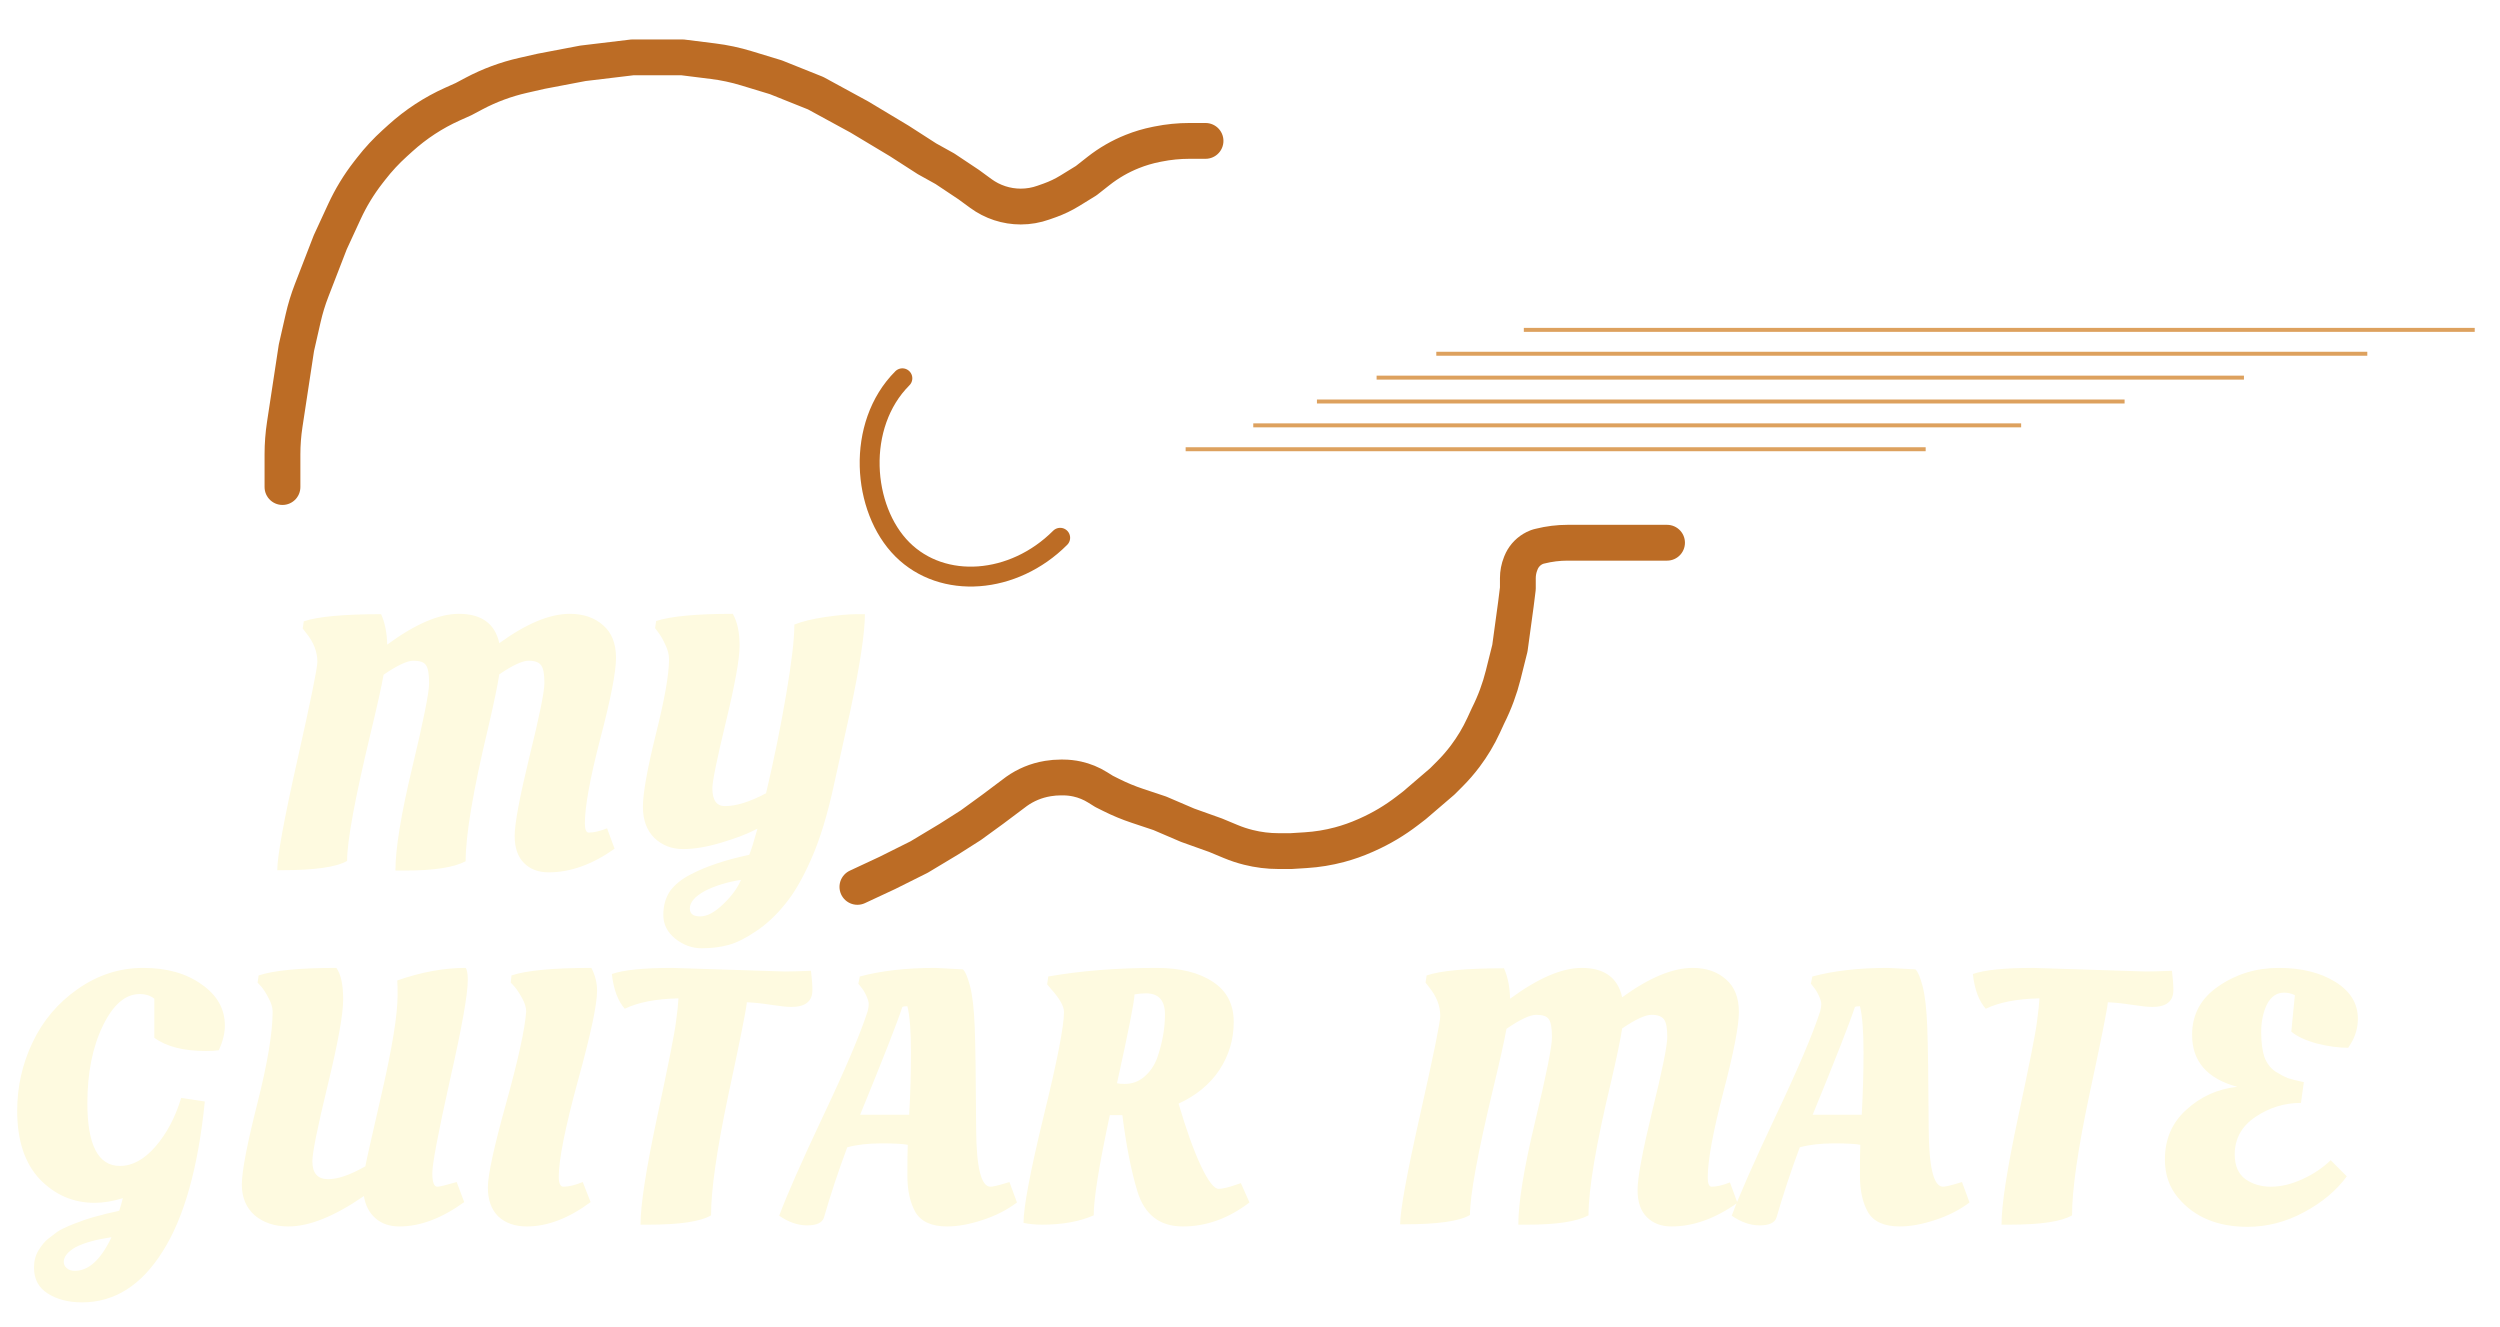 <svg width="98" height="52" viewBox="0 0 98 52" fill="none" xmlns="http://www.w3.org/2000/svg">
<g filter="url(#filter0_di_126_136)">
<path d="M47.257 4.275H46.628C46.217 4.275 45.806 4.316 45.402 4.397L45.321 4.413C45.001 4.477 44.687 4.57 44.383 4.692V4.692C43.91 4.881 43.466 5.137 43.065 5.452L42.578 5.835L41.936 6.23C41.689 6.382 41.426 6.508 41.153 6.606L40.904 6.694C40.619 6.796 40.317 6.849 40.014 6.849V6.849C39.45 6.849 38.902 6.669 38.448 6.336L37.977 5.991L37.041 5.367L36.339 4.977L35.248 4.275L33.688 3.339L31.972 2.404L30.413 1.78L29.259 1.429C28.833 1.299 28.397 1.206 27.956 1.151L26.748 1H24.798L22.849 1.234L21.211 1.546L20.503 1.707C19.834 1.859 19.188 2.098 18.582 2.419L18.17 2.638L17.731 2.835C16.988 3.169 16.303 3.618 15.699 4.164L15.478 4.364C15.142 4.668 14.832 5.001 14.554 5.359L14.43 5.518C14.065 5.988 13.755 6.498 13.505 7.038L12.945 8.252L12.215 10.138C12.078 10.492 11.967 10.855 11.883 11.225L11.619 12.385L11.162 15.389C11.103 15.777 11.073 16.17 11.073 16.562V17.844M33.61 33.518L34.78 32.972L36.028 32.349L37.197 31.647L38.055 31.101L38.913 30.477L39.537 30.009L39.849 29.775V29.775C40.208 29.519 40.621 29.348 41.056 29.275L41.084 29.27C41.248 29.243 41.414 29.229 41.58 29.229H41.674C41.86 29.229 42.046 29.25 42.228 29.29V29.29C42.511 29.353 42.782 29.464 43.028 29.618L43.28 29.775L43.564 29.917C43.894 30.082 44.235 30.224 44.585 30.34L45.463 30.633L46.555 31.101L47.647 31.491L48.245 31.74C48.47 31.834 48.701 31.91 48.937 31.969V31.969C49.323 32.066 49.72 32.115 50.118 32.115H50.61L51.184 32.079C51.632 32.051 52.076 31.979 52.51 31.863V31.863C52.854 31.771 53.191 31.652 53.517 31.507L53.587 31.476C54.148 31.227 54.677 30.912 55.164 30.537L55.445 30.321L56.537 29.385L56.828 29.094C57.05 28.872 57.255 28.636 57.442 28.386V28.386C57.721 28.013 57.961 27.613 58.156 27.19L58.33 26.812L58.337 26.798C58.592 26.289 58.79 25.754 58.928 25.202L58.954 25.096L59.188 24.161L59.422 22.445L59.5 21.821V21.416C59.5 21.22 59.537 21.026 59.61 20.844L59.623 20.811C59.645 20.756 59.671 20.704 59.701 20.654V20.654C59.824 20.45 60.01 20.291 60.231 20.203L60.28 20.183L60.374 20.16C60.726 20.072 61.087 20.027 61.45 20.027V20.027H62.463H65.348" stroke="#BC6C25" stroke-width="1.404" stroke-linecap="round" stroke-linejoin="round"/>
</g>
<g filter="url(#filter1_d_126_136)">
<line x1="75.486" y1="16.986" x2="46.477" y2="16.986" stroke="#DDA15E" stroke-width="0.156"/>
</g>
<g filter="url(#filter2_d_126_136)">
<line x1="79.229" y1="16.05" x2="49.128" y2="16.05" stroke="#DDA15E" stroke-width="0.156"/>
</g>
<g filter="url(#filter3_d_126_136)">
<line x1="83.284" y1="15.115" x2="51.624" y2="15.115" stroke="#DDA15E" stroke-width="0.156"/>
</g>
<g filter="url(#filter4_d_126_136)">
<line x1="87.963" y1="14.179" x2="53.963" y2="14.179" stroke="#DDA15E" stroke-width="0.156"/>
</g>
<g filter="url(#filter5_d_126_136)">
<line x1="92.798" y1="13.243" x2="56.303" y2="13.243" stroke="#DDA15E" stroke-width="0.156"/>
</g>
<g filter="url(#filter6_d_126_136)">
<line x1="97.009" y1="12.307" x2="59.734" y2="12.307" stroke="#DDA15E" stroke-width="0.156"/>
</g>
<g filter="url(#filter7_di_126_136)">
<path d="M41.559 19.833C39.727 21.668 36.958 21.872 35.373 20.289C33.788 18.707 33.541 15.415 35.373 13.581" stroke="#BC6C25" stroke-width="0.78" stroke-linecap="round"/>
</g>
<g filter="url(#filter8_di_126_136)">
<path d="M11.038 32.864H10.869C10.869 32.321 11.131 30.885 11.655 28.555C12.179 26.225 12.441 24.938 12.441 24.695C12.441 24.302 12.296 23.927 12.006 23.572L11.866 23.389L11.908 23.108C12.46 22.921 13.471 22.828 14.94 22.828C15.09 23.165 15.169 23.562 15.178 24.021C16.273 23.216 17.209 22.814 17.986 22.814C18.875 22.814 19.404 23.197 19.572 23.965C20.629 23.197 21.551 22.814 22.337 22.814C22.871 22.814 23.306 22.963 23.643 23.263C23.98 23.553 24.148 23.979 24.148 24.54C24.148 25.092 23.942 26.15 23.53 27.712C23.128 29.266 22.927 30.37 22.927 31.025C22.927 31.268 22.978 31.39 23.081 31.39C23.278 31.39 23.516 31.334 23.797 31.222L24.092 32.022C23.221 32.639 22.361 32.948 21.509 32.948C21.107 32.948 20.784 32.827 20.541 32.583C20.297 32.34 20.175 31.984 20.175 31.517C20.175 31.039 20.367 30.01 20.751 28.428C21.144 26.838 21.341 25.869 21.341 25.523C21.341 25.177 21.299 24.947 21.214 24.835C21.13 24.713 20.966 24.652 20.723 24.652C20.48 24.652 20.096 24.83 19.572 25.186C19.506 25.616 19.361 26.314 19.137 27.277C18.547 29.738 18.253 31.484 18.253 32.513C17.794 32.756 17.003 32.878 15.88 32.878H15.501C15.501 32.017 15.721 30.67 16.161 28.835C16.601 27.001 16.821 25.902 16.821 25.537C16.821 25.172 16.779 24.933 16.694 24.821C16.62 24.709 16.456 24.652 16.203 24.652C15.96 24.652 15.572 24.835 15.038 25.2C14.954 25.668 14.781 26.445 14.519 27.53C13.911 30.066 13.606 31.722 13.606 32.499C13.195 32.742 12.338 32.864 11.038 32.864ZM29.623 35.264C29.221 35.536 28.861 35.714 28.542 35.798C28.234 35.882 27.887 35.924 27.504 35.924C27.129 35.924 26.783 35.798 26.465 35.545C26.156 35.292 26.002 34.983 26.002 34.619C26.002 34.254 26.091 33.94 26.268 33.678C26.456 33.425 26.722 33.21 27.069 33.032C27.677 32.714 28.444 32.457 29.371 32.26C29.436 32.111 29.544 31.769 29.693 31.236C29.319 31.432 28.846 31.615 28.276 31.783C27.714 31.952 27.214 32.036 26.774 32.036C26.334 32.036 25.96 31.891 25.651 31.601C25.351 31.301 25.202 30.894 25.202 30.38C25.202 29.855 25.37 28.91 25.707 27.544C26.053 26.169 26.226 25.186 26.226 24.596C26.226 24.419 26.18 24.231 26.086 24.035C25.992 23.829 25.899 23.665 25.805 23.544L25.679 23.375L25.721 23.095C26.301 22.907 27.302 22.814 28.725 22.814C28.903 23.122 28.992 23.539 28.992 24.063C28.992 24.578 28.814 25.57 28.458 27.039C28.103 28.508 27.925 29.378 27.925 29.65C27.925 30.117 28.088 30.351 28.416 30.351C28.865 30.351 29.403 30.183 30.03 29.846C30.339 28.536 30.601 27.249 30.816 25.986C31.032 24.723 31.139 23.806 31.139 23.235C31.439 23.113 31.841 23.015 32.346 22.94C32.852 22.865 33.268 22.828 33.596 22.828H33.904C33.904 23.548 33.713 24.816 33.329 26.632C33.188 27.259 32.983 28.19 32.711 29.425C32.449 30.651 32.145 31.652 31.799 32.429C31.462 33.196 31.116 33.79 30.76 34.212C30.414 34.642 30.035 34.993 29.623 35.264ZM27.041 34.366C27.041 34.572 27.176 34.675 27.448 34.675C27.719 34.675 28.018 34.516 28.346 34.197C28.673 33.889 28.907 33.571 29.048 33.243C28.505 33.327 28.032 33.472 27.63 33.678C27.237 33.893 27.041 34.123 27.041 34.366Z" fill="#FEFAE0"/>
</g>
<g filter="url(#filter9_di_126_136)">
<path d="M3.214 49.805C2.681 49.805 2.232 49.688 1.867 49.454C1.511 49.229 1.333 48.892 1.333 48.443C1.333 48.181 1.394 47.952 1.516 47.755C1.638 47.559 1.764 47.409 1.895 47.306C2.026 47.203 2.143 47.114 2.246 47.039C2.358 46.965 2.503 46.89 2.681 46.815C2.859 46.74 3.004 46.684 3.116 46.647C3.228 46.6 3.378 46.548 3.565 46.492C3.762 46.436 3.902 46.398 3.986 46.38C4.071 46.352 4.202 46.319 4.379 46.282C4.557 46.244 4.655 46.221 4.674 46.211C4.721 46.071 4.768 45.907 4.815 45.72C4.422 45.842 4.052 45.903 3.706 45.903C2.873 45.903 2.157 45.594 1.558 44.976C0.969 44.349 0.674 43.456 0.674 42.295C0.674 41.35 0.875 40.456 1.277 39.614C1.68 38.763 2.269 38.065 3.046 37.523C3.832 36.971 4.688 36.694 5.615 36.694C6.541 36.694 7.304 36.91 7.903 37.34C8.511 37.761 8.815 38.299 8.815 38.954C8.815 39.254 8.736 39.577 8.576 39.923C8.445 39.942 8.277 39.951 8.071 39.951C7.191 39.951 6.518 39.778 6.05 39.432V37.902C5.9 37.78 5.708 37.719 5.474 37.719C4.913 37.719 4.431 38.136 4.029 38.968C3.626 39.801 3.425 40.812 3.425 42C3.425 43.638 3.851 44.457 4.702 44.457C5.189 44.457 5.652 44.204 6.092 43.699C6.532 43.194 6.869 42.557 7.103 41.79L8.029 41.93C7.767 44.532 7.215 46.492 6.373 47.812C5.54 49.14 4.487 49.805 3.214 49.805ZM2.499 48.219C2.499 48.312 2.536 48.392 2.611 48.457C2.686 48.532 2.793 48.569 2.934 48.569C3.467 48.569 3.94 48.144 4.351 47.292L4.365 47.25C3.748 47.344 3.28 47.475 2.962 47.643C2.653 47.821 2.499 48.013 2.499 48.219ZM12.863 44.976C13.246 44.976 13.733 44.808 14.322 44.471C14.341 44.34 14.556 43.381 14.968 41.593C15.38 39.797 15.586 38.519 15.586 37.761C15.586 37.48 15.581 37.289 15.572 37.186C16.507 36.858 17.401 36.694 18.253 36.694C18.309 36.76 18.337 36.919 18.337 37.172C18.337 37.733 18.103 39.043 17.635 41.102C17.177 43.161 16.947 44.373 16.947 44.737C16.947 45.093 17.013 45.271 17.144 45.271C17.228 45.271 17.481 45.21 17.902 45.088L18.197 45.874C17.317 46.511 16.47 46.829 15.656 46.829C15.272 46.829 14.959 46.721 14.715 46.506C14.472 46.291 14.322 46.001 14.266 45.636C13.115 46.431 12.128 46.829 11.305 46.829C10.771 46.829 10.331 46.684 9.985 46.394C9.648 46.094 9.48 45.692 9.48 45.187C9.48 44.672 9.681 43.619 10.083 42.028C10.486 40.438 10.687 39.23 10.687 38.407C10.687 38.248 10.635 38.075 10.533 37.888C10.439 37.7 10.345 37.551 10.252 37.438L10.097 37.27L10.139 36.989C10.729 36.793 11.744 36.694 13.185 36.694C13.363 36.938 13.452 37.349 13.452 37.93C13.452 38.51 13.251 39.628 12.848 41.285C12.446 42.941 12.245 43.937 12.245 44.274C12.245 44.742 12.451 44.976 12.863 44.976ZM21.903 44.878C21.903 45.14 21.964 45.271 22.086 45.271C22.292 45.271 22.544 45.21 22.844 45.088L23.152 45.874C22.292 46.511 21.459 46.829 20.654 46.829C20.186 46.829 19.812 46.698 19.531 46.436C19.26 46.165 19.124 45.786 19.124 45.299C19.124 44.812 19.363 43.713 19.84 42C20.317 40.279 20.579 39.081 20.626 38.407C20.626 38.248 20.575 38.075 20.471 37.888C20.369 37.7 20.27 37.551 20.177 37.438L20.022 37.27L20.05 36.989C20.64 36.793 21.683 36.694 23.181 36.694C23.33 36.975 23.405 37.275 23.405 37.593C23.405 38.136 23.152 39.319 22.647 41.144C22.151 42.969 21.903 44.214 21.903 44.878ZM25.431 46.759H25.108C25.108 45.982 25.328 44.564 25.768 42.506C26.208 40.447 26.451 39.216 26.498 38.814C26.554 38.402 26.587 38.093 26.596 37.888C25.716 37.906 25.015 38.042 24.491 38.295C24.219 37.986 24.051 37.532 23.985 36.933C24.444 36.774 25.23 36.694 26.343 36.694L30.765 36.835C30.98 36.835 31.322 36.825 31.79 36.807C31.827 37.106 31.846 37.359 31.846 37.565C31.846 38.005 31.57 38.224 31.018 38.224C30.849 38.224 30.583 38.196 30.218 38.14C29.862 38.084 29.549 38.051 29.277 38.042C29.249 38.341 29.006 39.558 28.547 41.691C28.098 43.825 27.873 45.392 27.873 46.394C27.462 46.637 26.648 46.759 25.431 46.759ZM32.299 46.478C32.234 46.684 32.014 46.787 31.64 46.787C31.274 46.787 30.91 46.66 30.545 46.408C30.835 45.622 31.41 44.316 32.271 42.492C33.141 40.657 33.722 39.291 34.012 38.393C34.04 38.281 34.054 38.187 34.054 38.112C34.054 38.028 34.021 37.916 33.956 37.775C33.89 37.635 33.82 37.523 33.745 37.438L33.647 37.312L33.703 37.031C34.536 36.807 35.523 36.694 36.665 36.694L37.745 36.751C37.839 36.835 37.933 37.055 38.026 37.41C38.12 37.766 38.181 38.299 38.209 39.011C38.237 39.722 38.255 41.055 38.265 43.011C38.274 44.518 38.461 45.271 38.826 45.271C38.92 45.271 39.121 45.224 39.43 45.13L39.57 45.088L39.865 45.889C39.481 46.179 39.032 46.408 38.517 46.576C38.003 46.745 37.54 46.829 37.128 46.829C36.529 46.829 36.117 46.647 35.893 46.282C35.677 45.907 35.57 45.43 35.57 44.85C35.57 44.26 35.574 43.853 35.584 43.629C35.406 43.591 35.06 43.572 34.545 43.572C34.03 43.572 33.586 43.624 33.212 43.727C32.865 44.653 32.561 45.57 32.299 46.478ZM35.64 42.45C35.687 41.635 35.71 40.817 35.71 39.993C35.71 39.17 35.663 38.571 35.57 38.196C35.476 38.196 35.411 38.206 35.373 38.224C35.167 38.851 34.615 40.26 33.717 42.45H35.64ZM42.873 46.394C42.321 46.637 41.648 46.759 40.852 46.759C40.581 46.759 40.337 46.735 40.122 46.689C40.122 46.071 40.384 44.681 40.908 42.52C41.442 40.349 41.708 38.982 41.708 38.421C41.708 38.196 41.54 37.897 41.203 37.523L41.049 37.34L41.091 37.031C42.363 36.807 43.776 36.694 45.33 36.694C46.266 36.694 47.005 36.877 47.548 37.242C48.09 37.597 48.362 38.121 48.362 38.814C48.362 39.497 48.175 40.124 47.8 40.695C47.426 41.256 46.893 41.696 46.2 42.014C46.509 43.062 46.804 43.881 47.084 44.471C47.365 45.06 47.594 45.355 47.772 45.355C47.922 45.355 48.156 45.299 48.474 45.187L48.642 45.13L48.979 45.889C48.156 46.516 47.286 46.829 46.369 46.829C45.461 46.829 44.867 46.37 44.586 45.453C44.343 44.649 44.146 43.652 43.996 42.464H43.505C43.084 44.429 42.873 45.739 42.873 46.394ZM44.081 41.242C44.38 41.242 44.637 41.149 44.853 40.962C45.077 40.775 45.246 40.531 45.358 40.232C45.564 39.642 45.667 39.071 45.667 38.519C45.667 37.967 45.419 37.691 44.923 37.691C44.773 37.691 44.623 37.705 44.474 37.733C44.464 38.023 44.235 39.184 43.786 41.214C43.851 41.233 43.95 41.242 44.081 41.242ZM55.054 46.745H54.886C54.886 46.202 55.148 44.766 55.672 42.435C56.196 40.105 56.458 38.819 56.458 38.575C56.458 38.182 56.312 37.808 56.022 37.452L55.882 37.27L55.924 36.989C56.476 36.802 57.487 36.709 58.956 36.709C59.106 37.045 59.185 37.443 59.195 37.902C60.29 37.097 61.225 36.694 62.002 36.694C62.891 36.694 63.42 37.078 63.588 37.846C64.646 37.078 65.567 36.694 66.353 36.694C66.887 36.694 67.322 36.844 67.659 37.144C67.996 37.434 68.164 37.859 68.164 38.421C68.164 38.973 67.958 40.031 67.547 41.593C67.144 43.147 66.943 44.251 66.943 44.906C66.943 45.149 66.995 45.271 67.097 45.271C67.294 45.271 67.532 45.215 67.813 45.102L68.108 45.903C67.238 46.52 66.377 46.829 65.525 46.829C65.123 46.829 64.8 46.707 64.557 46.464C64.313 46.221 64.192 45.865 64.192 45.397C64.192 44.92 64.384 43.891 64.767 42.309C65.16 40.718 65.357 39.75 65.357 39.404C65.357 39.057 65.315 38.828 65.231 38.716C65.146 38.594 64.983 38.533 64.739 38.533C64.496 38.533 64.112 38.711 63.588 39.067C63.523 39.497 63.378 40.194 63.153 41.158C62.563 43.619 62.269 45.364 62.269 46.394C61.81 46.637 61.02 46.759 59.897 46.759H59.518C59.518 45.898 59.737 44.55 60.177 42.716C60.617 40.882 60.837 39.782 60.837 39.418C60.837 39.053 60.795 38.814 60.711 38.702C60.636 38.589 60.472 38.533 60.219 38.533C59.976 38.533 59.588 38.716 59.054 39.081C58.97 39.549 58.797 40.325 58.535 41.411C57.927 43.947 57.623 45.603 57.623 46.38C57.211 46.623 56.355 46.745 55.054 46.745ZM69.639 46.478C69.573 46.684 69.354 46.787 68.979 46.787C68.614 46.787 68.249 46.66 67.884 46.408C68.174 45.622 68.75 44.316 69.611 42.492C70.481 40.657 71.061 39.291 71.352 38.393C71.38 38.281 71.394 38.187 71.394 38.112C71.394 38.028 71.361 37.916 71.295 37.775C71.23 37.635 71.16 37.523 71.085 37.438L70.987 37.312L71.043 37.031C71.876 36.807 72.863 36.694 74.004 36.694L75.085 36.751C75.179 36.835 75.272 37.055 75.366 37.41C75.46 37.766 75.52 38.299 75.549 39.011C75.576 39.722 75.595 41.055 75.605 43.011C75.614 44.518 75.801 45.271 76.166 45.271C76.26 45.271 76.461 45.224 76.77 45.13L76.91 45.088L77.205 45.889C76.821 46.179 76.372 46.408 75.857 46.576C75.343 46.745 74.879 46.829 74.468 46.829C73.869 46.829 73.457 46.647 73.232 46.282C73.017 45.907 72.91 45.43 72.91 44.85C72.91 44.26 72.914 43.853 72.924 43.629C72.746 43.591 72.4 43.572 71.885 43.572C71.37 43.572 70.926 43.624 70.551 43.727C70.205 44.653 69.901 45.57 69.639 46.478ZM72.98 42.45C73.026 41.635 73.05 40.817 73.05 39.993C73.05 39.17 73.003 38.571 72.91 38.196C72.816 38.196 72.751 38.206 72.713 38.224C72.507 38.851 71.955 40.26 71.057 42.45H72.98ZM78.781 46.759H78.459C78.459 45.982 78.679 44.564 79.118 42.506C79.558 40.447 79.802 39.216 79.848 38.814C79.904 38.402 79.937 38.093 79.947 37.888C79.067 37.906 78.365 38.042 77.841 38.295C77.57 37.986 77.401 37.532 77.336 36.933C77.794 36.774 78.58 36.694 79.694 36.694L84.115 36.835C84.331 36.835 84.672 36.825 85.14 36.807C85.178 37.106 85.196 37.359 85.196 37.565C85.196 38.005 84.92 38.224 84.368 38.224C84.2 38.224 83.933 38.196 83.568 38.14C83.212 38.084 82.899 38.051 82.628 38.042C82.6 38.341 82.356 39.558 81.898 41.691C81.448 43.825 81.224 45.392 81.224 46.394C80.812 46.637 79.998 46.759 78.781 46.759ZM88.106 46.843C86.927 46.843 86.019 46.464 85.383 45.706C85.037 45.294 84.864 44.794 84.864 44.204C84.864 43.409 85.144 42.758 85.706 42.253C86.267 41.738 86.932 41.439 87.699 41.355C86.52 41.036 85.93 40.358 85.93 39.319C85.93 38.515 86.277 37.878 86.969 37.41C87.662 36.933 88.448 36.694 89.327 36.694C90.216 36.694 90.956 36.877 91.545 37.242C92.135 37.607 92.429 38.089 92.429 38.688C92.429 39.034 92.336 39.361 92.149 39.67L92.05 39.825C91.667 39.825 91.255 39.769 90.815 39.656C90.375 39.535 90.043 39.38 89.819 39.193L89.959 37.761C89.819 37.696 89.678 37.663 89.538 37.663C89.248 37.663 89.023 37.817 88.864 38.126C88.714 38.435 88.639 38.795 88.639 39.207C88.639 39.619 88.682 39.946 88.766 40.19C88.859 40.433 89 40.62 89.187 40.751C89.383 40.873 89.552 40.962 89.692 41.018C89.842 41.065 90.048 41.116 90.31 41.172L90.198 41.986C89.552 41.986 88.958 42.169 88.415 42.534C87.872 42.899 87.601 43.39 87.601 44.008C87.601 44.447 87.741 44.77 88.022 44.976C88.303 45.173 88.635 45.271 89.018 45.271C89.412 45.271 89.823 45.173 90.254 44.976C90.684 44.78 91.054 44.532 91.363 44.232L91.994 44.864C91.592 45.416 91.035 45.884 90.324 46.267C89.613 46.651 88.873 46.843 88.106 46.843Z" fill="#FEFAE0"/>
</g>
<defs>
<filter id="filter0_di_126_136" x="9.748" y="0.298" width="56.926" height="35.17" filterUnits="userSpaceOnUse" color-interpolation-filters="sRGB">
<feFlood flood-opacity="0" result="BackgroundImageFix"/>
<feColorMatrix in="SourceAlpha" type="matrix" values="0 0 0 0 0 0 0 0 0 0 0 0 0 0 0 0 0 0 127 0" result="hardAlpha"/>
<feOffset dy="0.624"/>
<feGaussianBlur stdDeviation="0.312"/>
<feComposite in2="hardAlpha" operator="out"/>
<feColorMatrix type="matrix" values="0 0 0 0 0 0 0 0 0 0 0 0 0 0 0 0 0 0 0.25 0"/>
<feBlend mode="normal" in2="BackgroundImageFix" result="effect1_dropShadow_126_136"/>
<feBlend mode="normal" in="SourceGraphic" in2="effect1_dropShadow_126_136" result="shape"/>
<feColorMatrix in="SourceAlpha" type="matrix" values="0 0 0 0 0 0 0 0 0 0 0 0 0 0 0 0 0 0 127 0" result="hardAlpha"/>
<feOffset dy="0.624"/>
<feGaussianBlur stdDeviation="0.312"/>
<feComposite in2="hardAlpha" operator="arithmetic" k2="-1" k3="1"/>
<feColorMatrix type="matrix" values="0 0 0 0 0.362 0 0 0 0 0.362 0 0 0 0 0.362 0 0 0 1 0"/>
<feBlend mode="normal" in2="shape" result="effect2_innerShadow_126_136"/>
</filter>
<filter id="filter1_d_126_136" x="45.853" y="16.908" width="30.257" height="1.404" filterUnits="userSpaceOnUse" color-interpolation-filters="sRGB">
<feFlood flood-opacity="0" result="BackgroundImageFix"/>
<feColorMatrix in="SourceAlpha" type="matrix" values="0 0 0 0 0 0 0 0 0 0 0 0 0 0 0 0 0 0 127 0" result="hardAlpha"/>
<feOffset dy="0.624"/>
<feGaussianBlur stdDeviation="0.312"/>
<feComposite in2="hardAlpha" operator="out"/>
<feColorMatrix type="matrix" values="0 0 0 0 0 0 0 0 0 0 0 0 0 0 0 0 0 0 0.25 0"/>
<feBlend mode="normal" in2="BackgroundImageFix" result="effect1_dropShadow_126_136"/>
<feBlend mode="normal" in="SourceGraphic" in2="effect1_dropShadow_126_136" result="shape"/>
</filter>
<filter id="filter2_d_126_136" x="48.505" y="15.972" width="31.349" height="1.404" filterUnits="userSpaceOnUse" color-interpolation-filters="sRGB">
<feFlood flood-opacity="0" result="BackgroundImageFix"/>
<feColorMatrix in="SourceAlpha" type="matrix" values="0 0 0 0 0 0 0 0 0 0 0 0 0 0 0 0 0 0 127 0" result="hardAlpha"/>
<feOffset dy="0.624"/>
<feGaussianBlur stdDeviation="0.312"/>
<feComposite in2="hardAlpha" operator="out"/>
<feColorMatrix type="matrix" values="0 0 0 0 0 0 0 0 0 0 0 0 0 0 0 0 0 0 0.25 0"/>
<feBlend mode="normal" in2="BackgroundImageFix" result="effect1_dropShadow_126_136"/>
<feBlend mode="normal" in="SourceGraphic" in2="effect1_dropShadow_126_136" result="shape"/>
</filter>
<filter id="filter3_d_126_136" x="51" y="15.037" width="32.908" height="1.404" filterUnits="userSpaceOnUse" color-interpolation-filters="sRGB">
<feFlood flood-opacity="0" result="BackgroundImageFix"/>
<feColorMatrix in="SourceAlpha" type="matrix" values="0 0 0 0 0 0 0 0 0 0 0 0 0 0 0 0 0 0 127 0" result="hardAlpha"/>
<feOffset dy="0.624"/>
<feGaussianBlur stdDeviation="0.312"/>
<feComposite in2="hardAlpha" operator="out"/>
<feColorMatrix type="matrix" values="0 0 0 0 0 0 0 0 0 0 0 0 0 0 0 0 0 0 0.25 0"/>
<feBlend mode="normal" in2="BackgroundImageFix" result="effect1_dropShadow_126_136"/>
<feBlend mode="normal" in="SourceGraphic" in2="effect1_dropShadow_126_136" result="shape"/>
</filter>
<filter id="filter4_d_126_136" x="53.34" y="14.101" width="35.248" height="1.404" filterUnits="userSpaceOnUse" color-interpolation-filters="sRGB">
<feFlood flood-opacity="0" result="BackgroundImageFix"/>
<feColorMatrix in="SourceAlpha" type="matrix" values="0 0 0 0 0 0 0 0 0 0 0 0 0 0 0 0 0 0 127 0" result="hardAlpha"/>
<feOffset dy="0.624"/>
<feGaussianBlur stdDeviation="0.312"/>
<feComposite in2="hardAlpha" operator="out"/>
<feColorMatrix type="matrix" values="0 0 0 0 0 0 0 0 0 0 0 0 0 0 0 0 0 0 0.25 0"/>
<feBlend mode="normal" in2="BackgroundImageFix" result="effect1_dropShadow_126_136"/>
<feBlend mode="normal" in="SourceGraphic" in2="effect1_dropShadow_126_136" result="shape"/>
</filter>
<filter id="filter5_d_126_136" x="55.679" y="13.165" width="37.743" height="1.404" filterUnits="userSpaceOnUse" color-interpolation-filters="sRGB">
<feFlood flood-opacity="0" result="BackgroundImageFix"/>
<feColorMatrix in="SourceAlpha" type="matrix" values="0 0 0 0 0 0 0 0 0 0 0 0 0 0 0 0 0 0 127 0" result="hardAlpha"/>
<feOffset dy="0.624"/>
<feGaussianBlur stdDeviation="0.312"/>
<feComposite in2="hardAlpha" operator="out"/>
<feColorMatrix type="matrix" values="0 0 0 0 0 0 0 0 0 0 0 0 0 0 0 0 0 0 0.25 0"/>
<feBlend mode="normal" in2="BackgroundImageFix" result="effect1_dropShadow_126_136"/>
<feBlend mode="normal" in="SourceGraphic" in2="effect1_dropShadow_126_136" result="shape"/>
</filter>
<filter id="filter6_d_126_136" x="59.11" y="12.229" width="38.523" height="1.404" filterUnits="userSpaceOnUse" color-interpolation-filters="sRGB">
<feFlood flood-opacity="0" result="BackgroundImageFix"/>
<feColorMatrix in="SourceAlpha" type="matrix" values="0 0 0 0 0 0 0 0 0 0 0 0 0 0 0 0 0 0 127 0" result="hardAlpha"/>
<feOffset dy="0.624"/>
<feGaussianBlur stdDeviation="0.312"/>
<feComposite in2="hardAlpha" operator="out"/>
<feColorMatrix type="matrix" values="0 0 0 0 0 0 0 0 0 0 0 0 0 0 0 0 0 0 0.25 0"/>
<feBlend mode="normal" in2="BackgroundImageFix" result="effect1_dropShadow_126_136"/>
<feBlend mode="normal" in="SourceGraphic" in2="effect1_dropShadow_126_136" result="shape"/>
</filter>
<filter id="filter7_di_126_136" x="33.076" y="13.191" width="9.497" height="9.802" filterUnits="userSpaceOnUse" color-interpolation-filters="sRGB">
<feFlood flood-opacity="0" result="BackgroundImageFix"/>
<feColorMatrix in="SourceAlpha" type="matrix" values="0 0 0 0 0 0 0 0 0 0 0 0 0 0 0 0 0 0 127 0" result="hardAlpha"/>
<feOffset dy="0.624"/>
<feGaussianBlur stdDeviation="0.312"/>
<feComposite in2="hardAlpha" operator="out"/>
<feColorMatrix type="matrix" values="0 0 0 0 0 0 0 0 0 0 0 0 0 0 0 0 0 0 0.25 0"/>
<feBlend mode="normal" in2="BackgroundImageFix" result="effect1_dropShadow_126_136"/>
<feBlend mode="normal" in="SourceGraphic" in2="effect1_dropShadow_126_136" result="shape"/>
<feColorMatrix in="SourceAlpha" type="matrix" values="0 0 0 0 0 0 0 0 0 0 0 0 0 0 0 0 0 0 127 0" result="hardAlpha"/>
<feOffset dy="0.624"/>
<feGaussianBlur stdDeviation="0.312"/>
<feComposite in2="hardAlpha" operator="arithmetic" k2="-1" k3="1"/>
<feColorMatrix type="matrix" values="0 0 0 0 0 0 0 0 0 0 0 0 0 0 0 0 0 0 0.25 0"/>
<feBlend mode="normal" in2="shape" result="effect2_innerShadow_126_136"/>
</filter>
<filter id="filter8_di_126_136" x="10.245" y="22.814" width="24.283" height="14.358" filterUnits="userSpaceOnUse" color-interpolation-filters="sRGB">
<feFlood flood-opacity="0" result="BackgroundImageFix"/>
<feColorMatrix in="SourceAlpha" type="matrix" values="0 0 0 0 0 0 0 0 0 0 0 0 0 0 0 0 0 0 127 0" result="hardAlpha"/>
<feOffset dy="0.624"/>
<feGaussianBlur stdDeviation="0.312"/>
<feComposite in2="hardAlpha" operator="out"/>
<feColorMatrix type="matrix" values="0 0 0 0 0 0 0 0 0 0 0 0 0 0 0 0 0 0 0.25 0"/>
<feBlend mode="normal" in2="BackgroundImageFix" result="effect1_dropShadow_126_136"/>
<feBlend mode="normal" in="SourceGraphic" in2="effect1_dropShadow_126_136" result="shape"/>
<feColorMatrix in="SourceAlpha" type="matrix" values="0 0 0 0 0 0 0 0 0 0 0 0 0 0 0 0 0 0 127 0" result="hardAlpha"/>
<feOffset dy="0.624"/>
<feGaussianBlur stdDeviation="0.312"/>
<feComposite in2="hardAlpha" operator="arithmetic" k2="-1" k3="1"/>
<feColorMatrix type="matrix" values="0 0 0 0 0 0 0 0 0 0 0 0 0 0 0 0 0 0 0.25 0"/>
<feBlend mode="normal" in2="shape" result="effect2_innerShadow_126_136"/>
</filter>
<filter id="filter9_di_126_136" x="0.05" y="36.694" width="93.003" height="14.358" filterUnits="userSpaceOnUse" color-interpolation-filters="sRGB">
<feFlood flood-opacity="0" result="BackgroundImageFix"/>
<feColorMatrix in="SourceAlpha" type="matrix" values="0 0 0 0 0 0 0 0 0 0 0 0 0 0 0 0 0 0 127 0" result="hardAlpha"/>
<feOffset dy="0.624"/>
<feGaussianBlur stdDeviation="0.312"/>
<feComposite in2="hardAlpha" operator="out"/>
<feColorMatrix type="matrix" values="0 0 0 0 0 0 0 0 0 0 0 0 0 0 0 0 0 0 0.25 0"/>
<feBlend mode="normal" in2="BackgroundImageFix" result="effect1_dropShadow_126_136"/>
<feBlend mode="normal" in="SourceGraphic" in2="effect1_dropShadow_126_136" result="shape"/>
<feColorMatrix in="SourceAlpha" type="matrix" values="0 0 0 0 0 0 0 0 0 0 0 0 0 0 0 0 0 0 127 0" result="hardAlpha"/>
<feOffset dy="0.624"/>
<feGaussianBlur stdDeviation="0.312"/>
<feComposite in2="hardAlpha" operator="arithmetic" k2="-1" k3="1"/>
<feColorMatrix type="matrix" values="0 0 0 0 0 0 0 0 0 0 0 0 0 0 0 0 0 0 0.25 0"/>
<feBlend mode="normal" in2="shape" result="effect2_innerShadow_126_136"/>
</filter>
</defs>
</svg>

